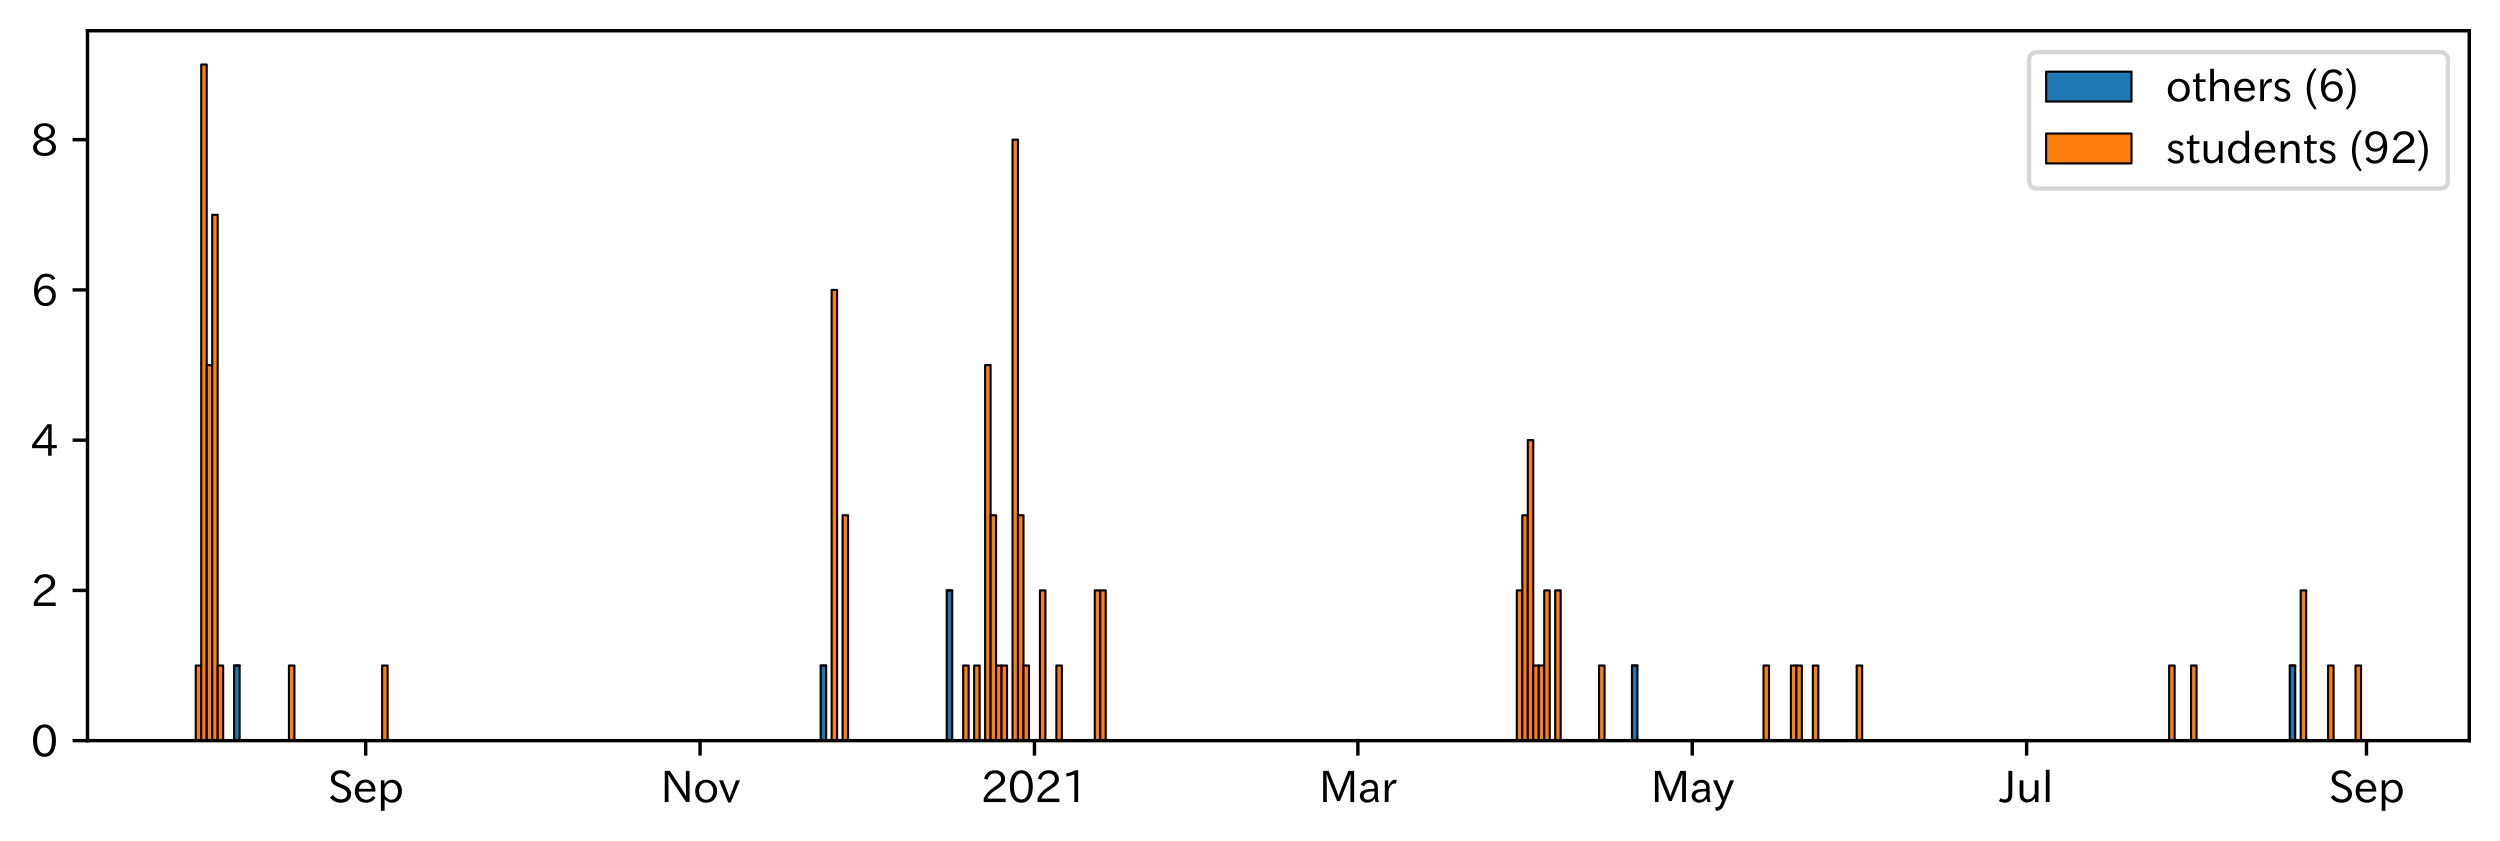 <?xml version="1.0" encoding="utf-8" standalone="no"?>
<!DOCTYPE svg PUBLIC "-//W3C//DTD SVG 1.1//EN"
  "http://www.w3.org/Graphics/SVG/1.1/DTD/svg11.dtd">
<svg height="197.111pt" version="1.1" viewBox="0 0 585.698 197.111" width="585.698pt" xmlns="http://www.w3.org/2000/svg" xmlns:xlink="http://www.w3.org/1999/xlink">
 <defs>
  <style type="text/css">*{stroke-linecap:butt;stroke-linejoin:round;}</style>
 </defs>
 <g id="figure_1">
  <g id="patch_1">
   <path d="M 0 197.111 
L 585.698 197.111 
L 585.698 0 
L 0 0 
z
" style="fill:#ffffff;"/>
  </g>
  <g id="axes_1">
   <g id="patch_2">
    <path d="M 20.498 173.52 
L 578.498 173.52 
L 578.498 7.2 
L 20.498 7.2 
z
" style="fill:#ffffff;"/>
   </g>
   <g id="patch_3">
    <path clip-path="url(#p16b88c2f1a)" d="M 45.862 173.52 
L 47.146 173.52 
L 47.146 173.52 
L 45.862 173.52 
z
" style="fill:#1f77b4;stroke:#000000;stroke-linejoin:miter;stroke-width:0.5;"/>
   </g>
   <g id="patch_4">
    <path clip-path="url(#p16b88c2f1a)" d="M 47.146 173.52 
L 48.431 173.52 
L 48.431 173.52 
L 47.146 173.52 
z
" style="fill:#1f77b4;stroke:#000000;stroke-linejoin:miter;stroke-width:0.5;"/>
   </g>
   <g id="patch_5">
    <path clip-path="url(#p16b88c2f1a)" d="M 48.431 173.52 
L 49.715 173.52 
L 49.715 173.52 
L 48.431 173.52 
z
" style="fill:#1f77b4;stroke:#000000;stroke-linejoin:miter;stroke-width:0.5;"/>
   </g>
   <g id="patch_6">
    <path clip-path="url(#p16b88c2f1a)" d="M 49.715 173.52 
L 50.999 173.52 
L 50.999 173.52 
L 49.715 173.52 
z
" style="fill:#1f77b4;stroke:#000000;stroke-linejoin:miter;stroke-width:0.5;"/>
   </g>
   <g id="patch_7">
    <path clip-path="url(#p16b88c2f1a)" d="M 50.999 173.52 
L 52.283 173.52 
L 52.283 173.52 
L 50.999 173.52 
z
" style="fill:#1f77b4;stroke:#000000;stroke-linejoin:miter;stroke-width:0.5;"/>
   </g>
   <g id="patch_8">
    <path clip-path="url(#p16b88c2f1a)" d="M 54.852 173.52 
L 56.136 173.52 
L 56.136 155.92 
L 54.852 155.92 
z
" style="fill:#1f77b4;stroke:#000000;stroke-linejoin:miter;stroke-width:0.5;"/>
   </g>
   <g id="patch_9">
    <path clip-path="url(#p16b88c2f1a)" d="M 67.694 173.52 
L 68.978 173.52 
L 68.978 173.52 
L 67.694 173.52 
z
" style="fill:#1f77b4;stroke:#000000;stroke-linejoin:miter;stroke-width:0.5;"/>
   </g>
   <g id="patch_10">
    <path clip-path="url(#p16b88c2f1a)" d="M 89.526 173.52 
L 90.81 173.52 
L 90.81 173.52 
L 89.526 173.52 
z
" style="fill:#1f77b4;stroke:#000000;stroke-linejoin:miter;stroke-width:0.5;"/>
   </g>
   <g id="patch_11">
    <path clip-path="url(#p16b88c2f1a)" d="M 192.265 173.52 
L 193.549 173.52 
L 193.549 155.92 
L 192.265 155.92 
z
" style="fill:#1f77b4;stroke:#000000;stroke-linejoin:miter;stroke-width:0.5;"/>
   </g>
   <g id="patch_12">
    <path clip-path="url(#p16b88c2f1a)" d="M 194.833 173.52 
L 196.118 173.52 
L 196.118 173.52 
L 194.833 173.52 
z
" style="fill:#1f77b4;stroke:#000000;stroke-linejoin:miter;stroke-width:0.5;"/>
   </g>
   <g id="patch_13">
    <path clip-path="url(#p16b88c2f1a)" d="M 197.402 173.52 
L 198.686 173.52 
L 198.686 173.52 
L 197.402 173.52 
z
" style="fill:#1f77b4;stroke:#000000;stroke-linejoin:miter;stroke-width:0.5;"/>
   </g>
   <g id="patch_14">
    <path clip-path="url(#p16b88c2f1a)" d="M 221.802 173.52 
L 223.086 173.52 
L 223.086 138.32 
L 221.802 138.32 
z
" style="fill:#1f77b4;stroke:#000000;stroke-linejoin:miter;stroke-width:0.5;"/>
   </g>
   <g id="patch_15">
    <path clip-path="url(#p16b88c2f1a)" d="M 225.655 173.52 
L 226.939 173.52 
L 226.939 173.52 
L 225.655 173.52 
z
" style="fill:#1f77b4;stroke:#000000;stroke-linejoin:miter;stroke-width:0.5;"/>
   </g>
   <g id="patch_16">
    <path clip-path="url(#p16b88c2f1a)" d="M 228.223 173.52 
L 229.508 173.52 
L 229.508 173.52 
L 228.223 173.52 
z
" style="fill:#1f77b4;stroke:#000000;stroke-linejoin:miter;stroke-width:0.5;"/>
   </g>
   <g id="patch_17">
    <path clip-path="url(#p16b88c2f1a)" d="M 230.792 173.52 
L 232.076 173.52 
L 232.076 173.52 
L 230.792 173.52 
z
" style="fill:#1f77b4;stroke:#000000;stroke-linejoin:miter;stroke-width:0.5;"/>
   </g>
   <g id="patch_18">
    <path clip-path="url(#p16b88c2f1a)" d="M 232.076 173.52 
L 233.36 173.52 
L 233.36 173.52 
L 232.076 173.52 
z
" style="fill:#1f77b4;stroke:#000000;stroke-linejoin:miter;stroke-width:0.5;"/>
   </g>
   <g id="patch_19">
    <path clip-path="url(#p16b88c2f1a)" d="M 233.36 173.52 
L 234.645 173.52 
L 234.645 173.52 
L 233.36 173.52 
z
" style="fill:#1f77b4;stroke:#000000;stroke-linejoin:miter;stroke-width:0.5;"/>
   </g>
   <g id="patch_20">
    <path clip-path="url(#p16b88c2f1a)" d="M 234.645 173.52 
L 235.929 173.52 
L 235.929 173.52 
L 234.645 173.52 
z
" style="fill:#1f77b4;stroke:#000000;stroke-linejoin:miter;stroke-width:0.5;"/>
   </g>
   <g id="patch_21">
    <path clip-path="url(#p16b88c2f1a)" d="M 237.213 173.52 
L 238.497 173.52 
L 238.497 173.52 
L 237.213 173.52 
z
" style="fill:#1f77b4;stroke:#000000;stroke-linejoin:miter;stroke-width:0.5;"/>
   </g>
   <g id="patch_22">
    <path clip-path="url(#p16b88c2f1a)" d="M 238.497 173.52 
L 239.782 173.52 
L 239.782 173.52 
L 238.497 173.52 
z
" style="fill:#1f77b4;stroke:#000000;stroke-linejoin:miter;stroke-width:0.5;"/>
   </g>
   <g id="patch_23">
    <path clip-path="url(#p16b88c2f1a)" d="M 239.782 173.52 
L 241.066 173.52 
L 241.066 173.52 
L 239.782 173.52 
z
" style="fill:#1f77b4;stroke:#000000;stroke-linejoin:miter;stroke-width:0.5;"/>
   </g>
   <g id="patch_24">
    <path clip-path="url(#p16b88c2f1a)" d="M 243.634 173.52 
L 244.918 173.52 
L 244.918 173.52 
L 243.634 173.52 
z
" style="fill:#1f77b4;stroke:#000000;stroke-linejoin:miter;stroke-width:0.5;"/>
   </g>
   <g id="patch_25">
    <path clip-path="url(#p16b88c2f1a)" d="M 247.487 173.52 
L 248.771 173.52 
L 248.771 173.52 
L 247.487 173.52 
z
" style="fill:#1f77b4;stroke:#000000;stroke-linejoin:miter;stroke-width:0.5;"/>
   </g>
   <g id="patch_26">
    <path clip-path="url(#p16b88c2f1a)" d="M 256.477 173.52 
L 257.761 173.52 
L 257.761 173.52 
L 256.477 173.52 
z
" style="fill:#1f77b4;stroke:#000000;stroke-linejoin:miter;stroke-width:0.5;"/>
   </g>
   <g id="patch_27">
    <path clip-path="url(#p16b88c2f1a)" d="M 257.761 173.52 
L 259.045 173.52 
L 259.045 173.52 
L 257.761 173.52 
z
" style="fill:#1f77b4;stroke:#000000;stroke-linejoin:miter;stroke-width:0.5;"/>
   </g>
   <g id="patch_28">
    <path clip-path="url(#p16b88c2f1a)" d="M 355.363 173.52 
L 356.647 173.52 
L 356.647 173.52 
L 355.363 173.52 
z
" style="fill:#1f77b4;stroke:#000000;stroke-linejoin:miter;stroke-width:0.5;"/>
   </g>
   <g id="patch_29">
    <path clip-path="url(#p16b88c2f1a)" d="M 356.647 173.52 
L 357.931 173.52 
L 357.931 173.52 
L 356.647 173.52 
z
" style="fill:#1f77b4;stroke:#000000;stroke-linejoin:miter;stroke-width:0.5;"/>
   </g>
   <g id="patch_30">
    <path clip-path="url(#p16b88c2f1a)" d="M 357.931 173.52 
L 359.215 173.52 
L 359.215 173.52 
L 357.931 173.52 
z
" style="fill:#1f77b4;stroke:#000000;stroke-linejoin:miter;stroke-width:0.5;"/>
   </g>
   <g id="patch_31">
    <path clip-path="url(#p16b88c2f1a)" d="M 359.215 173.52 
L 360.5 173.52 
L 360.5 173.52 
L 359.215 173.52 
z
" style="fill:#1f77b4;stroke:#000000;stroke-linejoin:miter;stroke-width:0.5;"/>
   </g>
   <g id="patch_32">
    <path clip-path="url(#p16b88c2f1a)" d="M 360.5 173.52 
L 361.784 173.52 
L 361.784 173.52 
L 360.5 173.52 
z
" style="fill:#1f77b4;stroke:#000000;stroke-linejoin:miter;stroke-width:0.5;"/>
   </g>
   <g id="patch_33">
    <path clip-path="url(#p16b88c2f1a)" d="M 361.784 173.52 
L 363.068 173.52 
L 363.068 173.52 
L 361.784 173.52 
z
" style="fill:#1f77b4;stroke:#000000;stroke-linejoin:miter;stroke-width:0.5;"/>
   </g>
   <g id="patch_34">
    <path clip-path="url(#p16b88c2f1a)" d="M 364.352 173.52 
L 365.637 173.52 
L 365.637 173.52 
L 364.352 173.52 
z
" style="fill:#1f77b4;stroke:#000000;stroke-linejoin:miter;stroke-width:0.5;"/>
   </g>
   <g id="patch_35">
    <path clip-path="url(#p16b88c2f1a)" d="M 374.626 173.52 
L 375.91 173.52 
L 375.91 173.52 
L 374.626 173.52 
z
" style="fill:#1f77b4;stroke:#000000;stroke-linejoin:miter;stroke-width:0.5;"/>
   </g>
   <g id="patch_36">
    <path clip-path="url(#p16b88c2f1a)" d="M 382.332 173.52 
L 383.616 173.52 
L 383.616 155.92 
L 382.332 155.92 
z
" style="fill:#1f77b4;stroke:#000000;stroke-linejoin:miter;stroke-width:0.5;"/>
   </g>
   <g id="patch_37">
    <path clip-path="url(#p16b88c2f1a)" d="M 413.153 173.52 
L 414.437 173.52 
L 414.437 173.52 
L 413.153 173.52 
z
" style="fill:#1f77b4;stroke:#000000;stroke-linejoin:miter;stroke-width:0.5;"/>
   </g>
   <g id="patch_38">
    <path clip-path="url(#p16b88c2f1a)" d="M 419.574 173.52 
L 420.859 173.52 
L 420.859 173.52 
L 419.574 173.52 
z
" style="fill:#1f77b4;stroke:#000000;stroke-linejoin:miter;stroke-width:0.5;"/>
   </g>
   <g id="patch_39">
    <path clip-path="url(#p16b88c2f1a)" d="M 420.859 173.52 
L 422.143 173.52 
L 422.143 173.52 
L 420.859 173.52 
z
" style="fill:#1f77b4;stroke:#000000;stroke-linejoin:miter;stroke-width:0.5;"/>
   </g>
   <g id="patch_40">
    <path clip-path="url(#p16b88c2f1a)" d="M 424.711 173.52 
L 425.996 173.52 
L 425.996 173.52 
L 424.711 173.52 
z
" style="fill:#1f77b4;stroke:#000000;stroke-linejoin:miter;stroke-width:0.5;"/>
   </g>
   <g id="patch_41">
    <path clip-path="url(#p16b88c2f1a)" d="M 434.985 173.52 
L 436.269 173.52 
L 436.269 173.52 
L 434.985 173.52 
z
" style="fill:#1f77b4;stroke:#000000;stroke-linejoin:miter;stroke-width:0.5;"/>
   </g>
   <g id="patch_42">
    <path clip-path="url(#p16b88c2f1a)" d="M 508.187 173.52 
L 509.471 173.52 
L 509.471 173.52 
L 508.187 173.52 
z
" style="fill:#1f77b4;stroke:#000000;stroke-linejoin:miter;stroke-width:0.5;"/>
   </g>
   <g id="patch_43">
    <path clip-path="url(#p16b88c2f1a)" d="M 513.324 173.52 
L 514.608 173.52 
L 514.608 173.52 
L 513.324 173.52 
z
" style="fill:#1f77b4;stroke:#000000;stroke-linejoin:miter;stroke-width:0.5;"/>
   </g>
   <g id="patch_44">
    <path clip-path="url(#p16b88c2f1a)" d="M 536.44 173.52 
L 537.724 173.52 
L 537.724 155.92 
L 536.44 155.92 
z
" style="fill:#1f77b4;stroke:#000000;stroke-linejoin:miter;stroke-width:0.5;"/>
   </g>
   <g id="patch_45">
    <path clip-path="url(#p16b88c2f1a)" d="M 539.008 173.52 
L 540.292 173.52 
L 540.292 173.52 
L 539.008 173.52 
z
" style="fill:#1f77b4;stroke:#000000;stroke-linejoin:miter;stroke-width:0.5;"/>
   </g>
   <g id="patch_46">
    <path clip-path="url(#p16b88c2f1a)" d="M 545.429 173.52 
L 546.714 173.52 
L 546.714 173.52 
L 545.429 173.52 
z
" style="fill:#1f77b4;stroke:#000000;stroke-linejoin:miter;stroke-width:0.5;"/>
   </g>
   <g id="patch_47">
    <path clip-path="url(#p16b88c2f1a)" d="M 551.851 173.52 
L 553.135 173.52 
L 553.135 173.52 
L 551.851 173.52 
z
" style="fill:#1f77b4;stroke:#000000;stroke-linejoin:miter;stroke-width:0.5;"/>
   </g>
   <g id="patch_48">
    <path clip-path="url(#p16b88c2f1a)" d="M 45.862 173.52 
L 47.146 173.52 
L 47.146 155.92 
L 45.862 155.92 
z
" style="fill:#ff7f0e;stroke:#000000;stroke-linejoin:miter;stroke-width:0.5;"/>
   </g>
   <g id="patch_49">
    <path clip-path="url(#p16b88c2f1a)" d="M 47.146 173.52 
L 48.431 173.52 
L 48.431 15.12 
L 47.146 15.12 
z
" style="fill:#ff7f0e;stroke:#000000;stroke-linejoin:miter;stroke-width:0.5;"/>
   </g>
   <g id="patch_50">
    <path clip-path="url(#p16b88c2f1a)" d="M 48.431 173.52 
L 49.715 173.52 
L 49.715 85.52 
L 48.431 85.52 
z
" style="fill:#ff7f0e;stroke:#000000;stroke-linejoin:miter;stroke-width:0.5;"/>
   </g>
   <g id="patch_51">
    <path clip-path="url(#p16b88c2f1a)" d="M 49.715 173.52 
L 50.999 173.52 
L 50.999 50.32 
L 49.715 50.32 
z
" style="fill:#ff7f0e;stroke:#000000;stroke-linejoin:miter;stroke-width:0.5;"/>
   </g>
   <g id="patch_52">
    <path clip-path="url(#p16b88c2f1a)" d="M 50.999 173.52 
L 52.283 173.52 
L 52.283 155.92 
L 50.999 155.92 
z
" style="fill:#ff7f0e;stroke:#000000;stroke-linejoin:miter;stroke-width:0.5;"/>
   </g>
   <g id="patch_53">
    <path clip-path="url(#p16b88c2f1a)" d="M 54.852 155.92 
L 56.136 155.92 
L 56.136 155.92 
L 54.852 155.92 
z
" style="fill:#ff7f0e;stroke:#000000;stroke-linejoin:miter;stroke-width:0.5;"/>
   </g>
   <g id="patch_54">
    <path clip-path="url(#p16b88c2f1a)" d="M 67.694 173.52 
L 68.978 173.52 
L 68.978 155.92 
L 67.694 155.92 
z
" style="fill:#ff7f0e;stroke:#000000;stroke-linejoin:miter;stroke-width:0.5;"/>
   </g>
   <g id="patch_55">
    <path clip-path="url(#p16b88c2f1a)" d="M 89.526 173.52 
L 90.81 173.52 
L 90.81 155.92 
L 89.526 155.92 
z
" style="fill:#ff7f0e;stroke:#000000;stroke-linejoin:miter;stroke-width:0.5;"/>
   </g>
   <g id="patch_56">
    <path clip-path="url(#p16b88c2f1a)" d="M 192.265 155.92 
L 193.549 155.92 
L 193.549 155.92 
L 192.265 155.92 
z
" style="fill:#ff7f0e;stroke:#000000;stroke-linejoin:miter;stroke-width:0.5;"/>
   </g>
   <g id="patch_57">
    <path clip-path="url(#p16b88c2f1a)" d="M 194.833 173.52 
L 196.118 173.52 
L 196.118 67.92 
L 194.833 67.92 
z
" style="fill:#ff7f0e;stroke:#000000;stroke-linejoin:miter;stroke-width:0.5;"/>
   </g>
   <g id="patch_58">
    <path clip-path="url(#p16b88c2f1a)" d="M 197.402 173.52 
L 198.686 173.52 
L 198.686 120.72 
L 197.402 120.72 
z
" style="fill:#ff7f0e;stroke:#000000;stroke-linejoin:miter;stroke-width:0.5;"/>
   </g>
   <g id="patch_59">
    <path clip-path="url(#p16b88c2f1a)" d="M 221.802 138.32 
L 223.086 138.32 
L 223.086 138.32 
L 221.802 138.32 
z
" style="fill:#ff7f0e;stroke:#000000;stroke-linejoin:miter;stroke-width:0.5;"/>
   </g>
   <g id="patch_60">
    <path clip-path="url(#p16b88c2f1a)" d="M 225.655 173.52 
L 226.939 173.52 
L 226.939 155.92 
L 225.655 155.92 
z
" style="fill:#ff7f0e;stroke:#000000;stroke-linejoin:miter;stroke-width:0.5;"/>
   </g>
   <g id="patch_61">
    <path clip-path="url(#p16b88c2f1a)" d="M 228.223 173.52 
L 229.508 173.52 
L 229.508 155.92 
L 228.223 155.92 
z
" style="fill:#ff7f0e;stroke:#000000;stroke-linejoin:miter;stroke-width:0.5;"/>
   </g>
   <g id="patch_62">
    <path clip-path="url(#p16b88c2f1a)" d="M 230.792 173.52 
L 232.076 173.52 
L 232.076 85.52 
L 230.792 85.52 
z
" style="fill:#ff7f0e;stroke:#000000;stroke-linejoin:miter;stroke-width:0.5;"/>
   </g>
   <g id="patch_63">
    <path clip-path="url(#p16b88c2f1a)" d="M 232.076 173.52 
L 233.36 173.52 
L 233.36 120.72 
L 232.076 120.72 
z
" style="fill:#ff7f0e;stroke:#000000;stroke-linejoin:miter;stroke-width:0.5;"/>
   </g>
   <g id="patch_64">
    <path clip-path="url(#p16b88c2f1a)" d="M 233.36 173.52 
L 234.645 173.52 
L 234.645 155.92 
L 233.36 155.92 
z
" style="fill:#ff7f0e;stroke:#000000;stroke-linejoin:miter;stroke-width:0.5;"/>
   </g>
   <g id="patch_65">
    <path clip-path="url(#p16b88c2f1a)" d="M 234.645 173.52 
L 235.929 173.52 
L 235.929 155.92 
L 234.645 155.92 
z
" style="fill:#ff7f0e;stroke:#000000;stroke-linejoin:miter;stroke-width:0.5;"/>
   </g>
   <g id="patch_66">
    <path clip-path="url(#p16b88c2f1a)" d="M 237.213 173.52 
L 238.497 173.52 
L 238.497 32.72 
L 237.213 32.72 
z
" style="fill:#ff7f0e;stroke:#000000;stroke-linejoin:miter;stroke-width:0.5;"/>
   </g>
   <g id="patch_67">
    <path clip-path="url(#p16b88c2f1a)" d="M 238.497 173.52 
L 239.782 173.52 
L 239.782 120.72 
L 238.497 120.72 
z
" style="fill:#ff7f0e;stroke:#000000;stroke-linejoin:miter;stroke-width:0.5;"/>
   </g>
   <g id="patch_68">
    <path clip-path="url(#p16b88c2f1a)" d="M 239.782 173.52 
L 241.066 173.52 
L 241.066 155.92 
L 239.782 155.92 
z
" style="fill:#ff7f0e;stroke:#000000;stroke-linejoin:miter;stroke-width:0.5;"/>
   </g>
   <g id="patch_69">
    <path clip-path="url(#p16b88c2f1a)" d="M 243.634 173.52 
L 244.918 173.52 
L 244.918 138.32 
L 243.634 138.32 
z
" style="fill:#ff7f0e;stroke:#000000;stroke-linejoin:miter;stroke-width:0.5;"/>
   </g>
   <g id="patch_70">
    <path clip-path="url(#p16b88c2f1a)" d="M 247.487 173.52 
L 248.771 173.52 
L 248.771 155.92 
L 247.487 155.92 
z
" style="fill:#ff7f0e;stroke:#000000;stroke-linejoin:miter;stroke-width:0.5;"/>
   </g>
   <g id="patch_71">
    <path clip-path="url(#p16b88c2f1a)" d="M 256.477 173.52 
L 257.761 173.52 
L 257.761 138.32 
L 256.477 138.32 
z
" style="fill:#ff7f0e;stroke:#000000;stroke-linejoin:miter;stroke-width:0.5;"/>
   </g>
   <g id="patch_72">
    <path clip-path="url(#p16b88c2f1a)" d="M 257.761 173.52 
L 259.045 173.52 
L 259.045 138.32 
L 257.761 138.32 
z
" style="fill:#ff7f0e;stroke:#000000;stroke-linejoin:miter;stroke-width:0.5;"/>
   </g>
   <g id="patch_73">
    <path clip-path="url(#p16b88c2f1a)" d="M 355.363 173.52 
L 356.647 173.52 
L 356.647 138.32 
L 355.363 138.32 
z
" style="fill:#ff7f0e;stroke:#000000;stroke-linejoin:miter;stroke-width:0.5;"/>
   </g>
   <g id="patch_74">
    <path clip-path="url(#p16b88c2f1a)" d="M 356.647 173.52 
L 357.931 173.52 
L 357.931 120.72 
L 356.647 120.72 
z
" style="fill:#ff7f0e;stroke:#000000;stroke-linejoin:miter;stroke-width:0.5;"/>
   </g>
   <g id="patch_75">
    <path clip-path="url(#p16b88c2f1a)" d="M 357.931 173.52 
L 359.215 173.52 
L 359.215 103.12 
L 357.931 103.12 
z
" style="fill:#ff7f0e;stroke:#000000;stroke-linejoin:miter;stroke-width:0.5;"/>
   </g>
   <g id="patch_76">
    <path clip-path="url(#p16b88c2f1a)" d="M 359.215 173.52 
L 360.5 173.52 
L 360.5 155.92 
L 359.215 155.92 
z
" style="fill:#ff7f0e;stroke:#000000;stroke-linejoin:miter;stroke-width:0.5;"/>
   </g>
   <g id="patch_77">
    <path clip-path="url(#p16b88c2f1a)" d="M 360.5 173.52 
L 361.784 173.52 
L 361.784 155.92 
L 360.5 155.92 
z
" style="fill:#ff7f0e;stroke:#000000;stroke-linejoin:miter;stroke-width:0.5;"/>
   </g>
   <g id="patch_78">
    <path clip-path="url(#p16b88c2f1a)" d="M 361.784 173.52 
L 363.068 173.52 
L 363.068 138.32 
L 361.784 138.32 
z
" style="fill:#ff7f0e;stroke:#000000;stroke-linejoin:miter;stroke-width:0.5;"/>
   </g>
   <g id="patch_79">
    <path clip-path="url(#p16b88c2f1a)" d="M 364.352 173.52 
L 365.637 173.52 
L 365.637 138.32 
L 364.352 138.32 
z
" style="fill:#ff7f0e;stroke:#000000;stroke-linejoin:miter;stroke-width:0.5;"/>
   </g>
   <g id="patch_80">
    <path clip-path="url(#p16b88c2f1a)" d="M 374.626 173.52 
L 375.91 173.52 
L 375.91 155.92 
L 374.626 155.92 
z
" style="fill:#ff7f0e;stroke:#000000;stroke-linejoin:miter;stroke-width:0.5;"/>
   </g>
   <g id="patch_81">
    <path clip-path="url(#p16b88c2f1a)" d="M 382.332 155.92 
L 383.616 155.92 
L 383.616 155.92 
L 382.332 155.92 
z
" style="fill:#ff7f0e;stroke:#000000;stroke-linejoin:miter;stroke-width:0.5;"/>
   </g>
   <g id="patch_82">
    <path clip-path="url(#p16b88c2f1a)" d="M 413.153 173.52 
L 414.437 173.52 
L 414.437 155.92 
L 413.153 155.92 
z
" style="fill:#ff7f0e;stroke:#000000;stroke-linejoin:miter;stroke-width:0.5;"/>
   </g>
   <g id="patch_83">
    <path clip-path="url(#p16b88c2f1a)" d="M 419.574 173.52 
L 420.859 173.52 
L 420.859 155.92 
L 419.574 155.92 
z
" style="fill:#ff7f0e;stroke:#000000;stroke-linejoin:miter;stroke-width:0.5;"/>
   </g>
   <g id="patch_84">
    <path clip-path="url(#p16b88c2f1a)" d="M 420.859 173.52 
L 422.143 173.52 
L 422.143 155.92 
L 420.859 155.92 
z
" style="fill:#ff7f0e;stroke:#000000;stroke-linejoin:miter;stroke-width:0.5;"/>
   </g>
   <g id="patch_85">
    <path clip-path="url(#p16b88c2f1a)" d="M 424.711 173.52 
L 425.996 173.52 
L 425.996 155.92 
L 424.711 155.92 
z
" style="fill:#ff7f0e;stroke:#000000;stroke-linejoin:miter;stroke-width:0.5;"/>
   </g>
   <g id="patch_86">
    <path clip-path="url(#p16b88c2f1a)" d="M 434.985 173.52 
L 436.269 173.52 
L 436.269 155.92 
L 434.985 155.92 
z
" style="fill:#ff7f0e;stroke:#000000;stroke-linejoin:miter;stroke-width:0.5;"/>
   </g>
   <g id="patch_87">
    <path clip-path="url(#p16b88c2f1a)" d="M 508.187 173.52 
L 509.471 173.52 
L 509.471 155.92 
L 508.187 155.92 
z
" style="fill:#ff7f0e;stroke:#000000;stroke-linejoin:miter;stroke-width:0.5;"/>
   </g>
   <g id="patch_88">
    <path clip-path="url(#p16b88c2f1a)" d="M 513.324 173.52 
L 514.608 173.52 
L 514.608 155.92 
L 513.324 155.92 
z
" style="fill:#ff7f0e;stroke:#000000;stroke-linejoin:miter;stroke-width:0.5;"/>
   </g>
   <g id="patch_89">
    <path clip-path="url(#p16b88c2f1a)" d="M 536.44 155.92 
L 537.724 155.92 
L 537.724 155.92 
L 536.44 155.92 
z
" style="fill:#ff7f0e;stroke:#000000;stroke-linejoin:miter;stroke-width:0.5;"/>
   </g>
   <g id="patch_90">
    <path clip-path="url(#p16b88c2f1a)" d="M 539.008 173.52 
L 540.292 173.52 
L 540.292 138.32 
L 539.008 138.32 
z
" style="fill:#ff7f0e;stroke:#000000;stroke-linejoin:miter;stroke-width:0.5;"/>
   </g>
   <g id="patch_91">
    <path clip-path="url(#p16b88c2f1a)" d="M 545.429 173.52 
L 546.714 173.52 
L 546.714 155.92 
L 545.429 155.92 
z
" style="fill:#ff7f0e;stroke:#000000;stroke-linejoin:miter;stroke-width:0.5;"/>
   </g>
   <g id="patch_92">
    <path clip-path="url(#p16b88c2f1a)" d="M 551.851 173.52 
L 553.135 173.52 
L 553.135 155.92 
L 551.851 155.92 
z
" style="fill:#ff7f0e;stroke:#000000;stroke-linejoin:miter;stroke-width:0.5;"/>
   </g>
   <g id="matplotlib.axis_1">
    <g id="xtick_1">
     <g id="line2d_1">
      <defs>
       <path d="M 0 0 
L 0 3.5 
" id="mdb4ad9191f" style="stroke:#000000;stroke-width:0.8;"/>
      </defs>
      <g>
       <use style="stroke:#000000;stroke-width:0.8;" x="85.673" xlink:href="#mdb4ad9191f" y="173.52"/>
      </g>
     </g>
     <g id="text_1">
      <!-- Sep -->
      <g transform="translate(76.798 188.011)scale(0.1 -0.1)">
       <defs>
        <path d="M 2919 3641 
Q 2563 4259 1853 4259 
Q 1453 4259 1213 4009 
Q 1028 3803 1028 3534 
Q 1028 3238 1266 3047 
Q 1444 2913 1984 2688 
L 2200 2597 
Q 2925 2306 3191 1953 
Q 3422 1644 3422 1259 
Q 3422 644 2969 288 
Q 2559 -31 1931 -31 
Q 881 -31 313 766 
L 753 1100 
Q 1203 459 1938 459 
Q 2288 459 2534 625 
Q 2841 847 2841 1216 
Q 2841 1503 2616 1728 
Q 2375 1959 1728 2206 
L 1541 2278 
Q 453 2694 453 3481 
Q 453 4006 806 4347 
Q 1203 4725 1863 4725 
Q 2841 4725 3359 3956 
L 2919 3641 
z
" id="IPAexGothic-53" transform="scale(0.016)"/>
        <path d="M 863 1594 
Q 891 1041 1209 722 
Q 1534 397 1997 397 
Q 2606 397 2963 966 
L 3322 728 
Q 2869 -31 1931 -31 
Q 1222 -31 766 422 
Q 306 884 306 1641 
Q 306 2444 788 2925 
Q 1216 3353 1856 3353 
Q 2459 3353 2866 2956 
Q 3322 2494 3322 1722 
L 3322 1594 
L 863 1594 
z
M 2756 1997 
Q 2709 2431 2450 2681 
Q 2194 2938 1844 2938 
Q 1438 2938 1150 2591 
Q 953 2356 894 1997 
L 2756 1997 
z
" id="IPAexGothic-65" transform="scale(0.016)"/>
        <path d="M 1075 2688 
Q 1525 3341 2206 3341 
Q 2769 3341 3172 2938 
Q 3641 2469 3641 1644 
Q 3641 841 3178 372 
Q 2775 -31 2200 -31 
Q 1569 -31 1106 497 
L 1106 -1216 
L 563 -1216 
L 563 3250 
L 1075 3250 
L 1075 2688 
z
M 1106 1950 
L 1106 1291 
Q 1106 897 1516 600 
Q 1791 403 2106 403 
Q 2469 403 2725 659 
Q 3066 997 3066 1631 
Q 3066 2200 2784 2559 
Q 2503 2900 2100 2900 
Q 1656 2900 1338 2484 
Q 1106 2184 1106 1950 
z
" id="IPAexGothic-70" transform="scale(0.016)"/>
       </defs>
       <use xlink:href="#IPAexGothic-53"/>
       <use x="58.496" xlink:href="#IPAexGothic-65"/>
       <use x="115.381" xlink:href="#IPAexGothic-70"/>
      </g>
     </g>
    </g>
    <g id="xtick_2">
     <g id="line2d_2">
      <g>
       <use style="stroke:#000000;stroke-width:0.8;" x="164.012" xlink:href="#mdb4ad9191f" y="173.52"/>
      </g>
     </g>
     <g id="text_2">
      <!-- Nov -->
      <g transform="translate(154.763 188.011)scale(0.1 -0.1)">
       <defs>
        <path d="M 4244 63 
L 3731 63 
L 1697 3150 
Q 1466 3500 1141 4097 
L 1116 4097 
L 1128 3797 
Q 1159 2803 1159 2469 
L 1159 63 
L 609 63 
L 609 4634 
L 1366 4634 
L 3113 1978 
Q 3453 1447 3713 966 
L 3738 966 
Q 3694 1897 3694 2469 
L 3694 4634 
L 4244 4634 
L 4244 63 
z
" id="IPAexGothic-4e" transform="scale(0.016)"/>
        <path d="M 1919 3341 
Q 2594 3341 3056 2888 
Q 3531 2413 3531 1638 
Q 3531 888 3066 422 
Q 2609 -31 1919 -31 
Q 1228 -31 781 416 
Q 313 881 313 1656 
Q 313 2413 788 2888 
Q 1241 3341 1919 3341 
z
M 1919 2919 
Q 1519 2919 1241 2631 
Q 888 2278 888 1650 
Q 888 1031 1234 684 
Q 1516 403 1919 403 
Q 2331 403 2609 691 
Q 2956 1038 2956 1672 
Q 2956 2269 2603 2631 
Q 2316 2919 1919 2919 
z
" id="IPAexGothic-6f" transform="scale(0.016)"/>
        <path d="M 3103 3250 
L 1747 6 
L 1375 6 
L 25 3250 
L 628 3250 
L 1338 1388 
L 1522 844 
L 1569 703 
L 1588 703 
Q 1641 884 1822 1388 
L 2516 3250 
L 3103 3250 
z
" id="IPAexGothic-76" transform="scale(0.016)"/>
       </defs>
       <use xlink:href="#IPAexGothic-4e"/>
       <use x="75.977" xlink:href="#IPAexGothic-6f"/>
       <use x="136.377" xlink:href="#IPAexGothic-76"/>
      </g>
     </g>
    </g>
    <g id="xtick_3">
     <g id="line2d_3">
      <g>
       <use style="stroke:#000000;stroke-width:0.8;" x="242.35" xlink:href="#mdb4ad9191f" y="173.52"/>
      </g>
     </g>
     <g id="text_3">
      <!-- 2021 -->
      <g transform="translate(229.753 188.011)scale(0.1 -0.1)">
       <defs>
        <path d="M 3659 63 
L 447 63 
L 447 594 
Q 825 1475 1894 2203 
L 2072 2322 
Q 2619 2697 2791 2906 
Q 2988 3153 2988 3444 
Q 2988 3772 2756 4003 
Q 2500 4259 2084 4259 
Q 1250 4259 991 3328 
L 497 3506 
Q 853 4725 2116 4725 
Q 2806 4725 3216 4316 
Q 3575 3947 3575 3425 
Q 3575 3038 3344 2722 
Q 3131 2416 2366 1938 
L 2231 1856 
Q 1256 1253 978 569 
L 3659 569 
L 3659 63 
z
" id="IPAexGothic-32" transform="scale(0.016)"/>
        <path d="M 2038 4725 
Q 2881 4725 3334 3944 
Q 3694 3325 3694 2344 
Q 3694 1372 3334 741 
Q 2888 -31 2016 -31 
Q 1147 -31 700 741 
Q 341 1372 341 2350 
Q 341 3713 1000 4334 
Q 1419 4725 2038 4725 
z
M 2016 4266 
Q 1516 4266 1228 3759 
Q 934 3247 934 2344 
Q 934 1456 1222 947 
Q 1513 447 2016 447 
Q 2619 447 2909 1153 
Q 3100 1622 3100 2375 
Q 3100 3256 2806 3759 
Q 2509 4266 2016 4266 
z
" id="IPAexGothic-30" transform="scale(0.016)"/>
        <path d="M 2463 63 
L 1900 63 
L 1900 4103 
Q 1372 3922 788 3797 
L 684 4231 
Q 1519 4441 2106 4731 
L 2463 4731 
L 2463 63 
z
" id="IPAexGothic-31" transform="scale(0.016)"/>
       </defs>
       <use xlink:href="#IPAexGothic-32"/>
       <use x="62.988" xlink:href="#IPAexGothic-30"/>
       <use x="125.977" xlink:href="#IPAexGothic-32"/>
       <use x="188.965" xlink:href="#IPAexGothic-31"/>
      </g>
     </g>
    </g>
    <g id="xtick_4">
     <g id="line2d_4">
      <g>
       <use style="stroke:#000000;stroke-width:0.8;" x="318.12" xlink:href="#mdb4ad9191f" y="173.52"/>
      </g>
     </g>
     <g id="text_4">
      <!-- Mar -->
      <g transform="translate(309.01 188.011)scale(0.1 -0.1)">
       <defs>
        <path d="M 5147 63 
L 4597 63 
L 4597 2534 
Q 4597 3281 4634 4134 
L 4609 4134 
Q 4356 3409 4066 2675 
L 3066 209 
L 2650 209 
L 1641 2725 
Q 1328 3506 1128 4141 
L 1103 4141 
Q 1141 3131 1141 2553 
L 1141 63 
L 609 63 
L 609 4634 
L 1416 4634 
L 2503 1944 
Q 2697 1472 2869 906 
L 2888 906 
Q 3028 1416 3234 1931 
L 4316 4634 
L 5147 4634 
L 5147 63 
z
" id="IPAexGothic-4d" transform="scale(0.016)"/>
        <path d="M 3156 63 
L 2672 63 
Q 2559 303 2531 556 
L 2509 556 
Q 2147 -25 1428 -25 
Q 934 -25 622 288 
Q 347 563 347 959 
Q 347 1947 2050 1997 
L 2478 2009 
L 2478 2175 
Q 2478 2509 2288 2700 
Q 2088 2900 1775 2900 
Q 1238 2900 969 2378 
L 494 2597 
Q 938 3328 1788 3328 
Q 2375 3328 2691 3000 
Q 2984 2706 2984 2169 
L 2984 997 
Q 2984 400 3156 63 
z
M 2491 1625 
L 2141 1619 
Q 903 1591 903 953 
Q 903 728 1050 581 
Q 1231 403 1525 403 
Q 1934 403 2234 703 
Q 2491 969 2491 1344 
L 2491 1625 
z
" id="IPAexGothic-61" transform="scale(0.016)"/>
        <path d="M 2309 3316 
L 2213 2769 
Q 2106 2791 2022 2791 
Q 1653 2791 1413 2444 
Q 1113 2006 1113 1675 
L 1113 63 
L 563 63 
L 563 3250 
L 1081 3250 
L 1056 2303 
L 1069 2303 
Q 1422 3341 2097 3341 
Q 2206 3341 2309 3316 
z
" id="IPAexGothic-72" transform="scale(0.016)"/>
       </defs>
       <use xlink:href="#IPAexGothic-4d"/>
       <use x="90.186" xlink:href="#IPAexGothic-61"/>
       <use x="145.166" xlink:href="#IPAexGothic-72"/>
      </g>
     </g>
    </g>
    <g id="xtick_5">
     <g id="line2d_5">
      <g>
       <use style="stroke:#000000;stroke-width:0.8;" x="396.458" xlink:href="#mdb4ad9191f" y="173.52"/>
      </g>
     </g>
     <g id="text_5">
      <!-- May -->
      <g transform="translate(386.739 188.011)scale(0.1 -0.1)">
       <defs>
        <path d="M 3122 3250 
L 1575 -488 
Q 1278 -1203 550 -1203 
L 478 -1203 
L 344 -703 
L 447 -703 
Q 969 -703 1150 -238 
L 1356 275 
L 38 3250 
L 659 3250 
L 1363 1459 
Q 1528 1025 1606 781 
L 1625 781 
Q 1750 1169 1863 1459 
L 2528 3250 
L 3122 3250 
z
" id="IPAexGothic-79" transform="scale(0.016)"/>
       </defs>
       <use xlink:href="#IPAexGothic-4d"/>
       <use x="90.186" xlink:href="#IPAexGothic-61"/>
       <use x="145.166" xlink:href="#IPAexGothic-79"/>
      </g>
     </g>
    </g>
    <g id="xtick_6">
     <g id="line2d_6">
      <g>
       <use style="stroke:#000000;stroke-width:0.8;" x="474.796" xlink:href="#mdb4ad9191f" y="173.52"/>
      </g>
     </g>
     <g id="text_6">
      <!-- Jul -->
      <g transform="translate(468.527 188.011)scale(0.1 -0.1)">
       <defs>
        <path d="M 1819 4634 
L 1819 1234 
Q 1819 -31 763 -31 
Q 303 -31 -125 209 
L 84 644 
Q 378 447 694 447 
Q 1250 447 1250 1203 
L 1250 4634 
L 1819 4634 
z
" id="IPAexGothic-4a" transform="scale(0.016)"/>
        <path d="M 3284 63 
L 2772 63 
L 2772 644 
Q 2300 0 1625 0 
Q 1072 0 763 375 
Q 519 678 519 1241 
L 519 3250 
L 1069 3250 
L 1069 1259 
Q 1069 466 1734 466 
Q 2406 466 2734 1291 
L 2734 3250 
L 3284 3250 
L 3284 63 
z
" id="IPAexGothic-75" transform="scale(0.016)"/>
        <path d="M 1131 63 
L 581 63 
L 581 4794 
L 1131 4794 
L 1131 63 
z
" id="IPAexGothic-6c" transform="scale(0.016)"/>
       </defs>
       <use xlink:href="#IPAexGothic-4a"/>
       <use x="37.988" xlink:href="#IPAexGothic-75"/>
       <use x="98.389" xlink:href="#IPAexGothic-6c"/>
      </g>
     </g>
    </g>
    <g id="xtick_7">
     <g id="line2d_7">
      <g>
       <use style="stroke:#000000;stroke-width:0.8;" x="554.419" xlink:href="#mdb4ad9191f" y="173.52"/>
      </g>
     </g>
     <g id="text_7">
      <!-- Sep -->
      <g transform="translate(545.544 188.011)scale(0.1 -0.1)">
       <use xlink:href="#IPAexGothic-53"/>
       <use x="58.496" xlink:href="#IPAexGothic-65"/>
       <use x="115.381" xlink:href="#IPAexGothic-70"/>
      </g>
     </g>
    </g>
   </g>
   <g id="matplotlib.axis_2">
    <g id="ytick_1">
     <g id="line2d_8">
      <defs>
       <path d="M 0 0 
L -3.5 0 
" id="m8e73ba7f9a" style="stroke:#000000;stroke-width:0.8;"/>
      </defs>
      <g>
       <use style="stroke:#000000;stroke-width:0.8;" x="20.498" xlink:href="#m8e73ba7f9a" y="173.52"/>
      </g>
     </g>
     <g id="text_8">
      <!-- 0 -->
      <g transform="translate(7.2 177.265)scale(0.1 -0.1)">
       <use xlink:href="#IPAexGothic-30"/>
      </g>
     </g>
    </g>
    <g id="ytick_2">
     <g id="line2d_9">
      <g>
       <use style="stroke:#000000;stroke-width:0.8;" x="20.498" xlink:href="#m8e73ba7f9a" y="138.32"/>
      </g>
     </g>
     <g id="text_9">
      <!-- 2 -->
      <g transform="translate(7.2 142.065)scale(0.1 -0.1)">
       <use xlink:href="#IPAexGothic-32"/>
      </g>
     </g>
    </g>
    <g id="ytick_3">
     <g id="line2d_10">
      <g>
       <use style="stroke:#000000;stroke-width:0.8;" x="20.498" xlink:href="#m8e73ba7f9a" y="103.12"/>
      </g>
     </g>
     <g id="text_10">
      <!-- 4 -->
      <g transform="translate(7.2 106.865)scale(0.1 -0.1)">
       <defs>
        <path d="M 3813 1159 
L 3059 1159 
L 3059 63 
L 2547 63 
L 2547 1159 
L 197 1159 
L 197 1672 
L 2456 4678 
L 3059 4678 
L 3059 1634 
L 3813 1634 
L 3813 1159 
z
M 2578 4109 
L 2559 4109 
Q 2278 3656 2003 3284 
L 759 1634 
L 2547 1634 
L 2547 3144 
Q 2547 3481 2578 4109 
z
" id="IPAexGothic-34" transform="scale(0.016)"/>
       </defs>
       <use xlink:href="#IPAexGothic-34"/>
      </g>
     </g>
    </g>
    <g id="ytick_4">
     <g id="line2d_11">
      <g>
       <use style="stroke:#000000;stroke-width:0.8;" x="20.498" xlink:href="#m8e73ba7f9a" y="67.92"/>
      </g>
     </g>
     <g id="text_11">
      <!-- 6 -->
      <g transform="translate(7.2 71.665)scale(0.1 -0.1)">
       <defs>
        <path d="M 1056 2328 
Q 1509 2981 2234 2981 
Q 2906 2981 3316 2513 
Q 3675 2106 3675 1522 
Q 3675 884 3272 434 
Q 2853 -31 2178 -31 
Q 1375 -31 922 581 
Q 481 1178 481 2228 
Q 481 3425 1013 4109 
Q 1494 4725 2272 4725 
Q 3191 4725 3609 4025 
L 3150 3775 
Q 2894 4266 2300 4266 
Q 1119 4266 1031 2328 
L 1056 2328 
z
M 2141 2547 
Q 1684 2547 1384 2206 
Q 1116 1900 1116 1541 
Q 1116 1156 1353 844 
Q 1672 428 2159 428 
Q 2669 428 2941 844 
Q 3125 1128 3125 1503 
Q 3125 1944 2881 2228 
Q 2600 2547 2141 2547 
z
" id="IPAexGothic-36" transform="scale(0.016)"/>
       </defs>
       <use xlink:href="#IPAexGothic-36"/>
      </g>
     </g>
    </g>
    <g id="ytick_5">
     <g id="line2d_12">
      <g>
       <use style="stroke:#000000;stroke-width:0.8;" x="20.498" xlink:href="#m8e73ba7f9a" y="32.72"/>
      </g>
     </g>
     <g id="text_12">
      <!-- 8 -->
      <g transform="translate(7.2 36.465)scale(0.1 -0.1)">
       <defs>
        <path d="M 2541 2425 
Q 3700 2031 3700 1197 
Q 3700 541 3100 197 
Q 2663 -56 2016 -56 
Q 1366 -56 928 197 
Q 347 531 347 1178 
Q 347 1988 1409 2381 
L 1409 2400 
Q 481 2734 481 3509 
Q 481 4100 981 4456 
Q 1406 4756 2019 4756 
Q 2703 4756 3131 4403 
Q 3553 4069 3553 3566 
Q 3553 2706 2541 2444 
L 2541 2425 
z
M 2022 2625 
Q 2997 2856 2997 3528 
Q 2997 3916 2675 4150 
Q 2413 4347 2016 4347 
Q 1606 4347 1331 4128 
Q 1050 3897 1050 3522 
Q 1050 3150 1350 2925 
Q 1494 2809 1722 2722 
Q 1984 2616 2022 2625 
z
M 1978 2209 
Q 922 1931 922 1216 
Q 922 775 1313 556 
Q 1606 391 2009 391 
Q 2575 391 2881 697 
Q 3106 922 3106 1250 
Q 3106 1594 2794 1850 
Q 2609 1994 2350 2100 
Q 2047 2222 1978 2209 
z
" id="IPAexGothic-38" transform="scale(0.016)"/>
       </defs>
       <use xlink:href="#IPAexGothic-38"/>
      </g>
     </g>
    </g>
   </g>
   <g id="patch_93">
    <path d="M 20.498 173.52 
L 20.498 7.2 
" style="fill:none;stroke:#000000;stroke-linecap:square;stroke-linejoin:miter;stroke-width:0.8;"/>
   </g>
   <g id="patch_94">
    <path d="M 578.498 173.52 
L 578.498 7.2 
" style="fill:none;stroke:#000000;stroke-linecap:square;stroke-linejoin:miter;stroke-width:0.8;"/>
   </g>
   <g id="patch_95">
    <path d="M 20.498 173.52 
L 578.498 173.52 
" style="fill:none;stroke:#000000;stroke-linecap:square;stroke-linejoin:miter;stroke-width:0.8;"/>
   </g>
   <g id="patch_96">
    <path d="M 20.498 7.2 
L 578.498 7.2 
" style="fill:none;stroke:#000000;stroke-linecap:square;stroke-linejoin:miter;stroke-width:0.8;"/>
   </g>
   <g id="legend_1">
    <g id="patch_97">
     <path d="M 477.369 44.184 
L 571.498 44.184 
Q 573.498 44.184 573.498 42.184 
L 573.498 14.2 
Q 573.498 12.2 571.498 12.2 
L 477.369 12.2 
Q 475.369 12.2 475.369 14.2 
L 475.369 42.184 
Q 475.369 44.184 477.369 44.184 
z
" style="fill:#ffffff;opacity:0.8;stroke:#cccccc;stroke-linejoin:miter;"/>
    </g>
    <g id="patch_98">
     <path d="M 479.369 23.792 
L 499.369 23.792 
L 499.369 16.792 
L 479.369 16.792 
z
" style="fill:#1f77b4;stroke:#000000;stroke-linejoin:miter;stroke-width:0.5;"/>
    </g>
    <g id="text_13">
     <!-- others (6) -->
     <g transform="translate(507.369 23.792)scale(0.1 -0.1)">
      <defs>
       <path d="M 2125 241 
Q 1769 -6 1397 -6 
Q 653 -6 653 831 
L 653 2859 
L 219 2859 
L 219 3250 
L 653 3250 
L 653 3966 
L 1178 4228 
L 1178 3250 
L 2063 3250 
L 2063 2859 
L 1178 2859 
L 1178 906 
Q 1178 416 1513 416 
Q 1738 416 1941 588 
L 2125 241 
z
" id="IPAexGothic-74" transform="scale(0.016)"/>
       <path d="M 3347 63 
L 2797 63 
L 2797 2041 
Q 2797 2853 2131 2853 
Q 1447 2853 1131 2041 
L 1131 63 
L 581 63 
L 581 4794 
L 1131 4794 
L 1131 2706 
Q 1566 3316 2247 3316 
Q 3347 3316 3347 2072 
L 3347 63 
z
" id="IPAexGothic-68" transform="scale(0.016)"/>
       <path d="M 2234 2547 
Q 1938 2931 1484 2931 
Q 891 2931 891 2475 
Q 891 2153 1531 1944 
L 1741 1875 
Q 2650 1578 2650 894 
Q 2650 434 2272 172 
Q 1972 -31 1497 -31 
Q 766 -31 256 503 
L 603 819 
Q 997 397 1516 397 
Q 2131 397 2131 875 
Q 2131 1238 1453 1478 
L 1234 1553 
Q 378 1853 378 2431 
Q 378 2797 628 3047 
Q 928 3347 1453 3347 
Q 2156 3347 2606 2859 
L 2234 2547 
z
" id="IPAexGothic-73" transform="scale(0.016)"/>
       <path id="IPAexGothic-20" transform="scale(0.016)"/>
       <path d="M 1928 -1016 
L 1653 -1166 
Q 488 69 488 1875 
Q 488 3678 1653 4909 
L 1928 4763 
Q 1006 3522 1006 1881 
Q 1006 203 1928 -1016 
z
" id="IPAexGothic-28" transform="scale(0.016)"/>
       <path d="M 466 4909 
Q 1638 3672 1638 1875 
Q 1638 75 466 -1166 
L 191 -1016 
Q 1119 216 1119 1881 
Q 1119 3509 191 4763 
L 466 4909 
z
" id="IPAexGothic-29" transform="scale(0.016)"/>
      </defs>
      <use xlink:href="#IPAexGothic-6f"/>
      <use x="60.4" xlink:href="#IPAexGothic-74"/>
      <use x="95.02" xlink:href="#IPAexGothic-68"/>
      <use x="155.713" xlink:href="#IPAexGothic-65"/>
      <use x="212.598" xlink:href="#IPAexGothic-72"/>
      <use x="249.609" xlink:href="#IPAexGothic-73"/>
      <use x="295.801" xlink:href="#IPAexGothic-20"/>
      <use x="322.803" xlink:href="#IPAexGothic-28"/>
      <use x="356.104" xlink:href="#IPAexGothic-36"/>
      <use x="419.092" xlink:href="#IPAexGothic-29"/>
     </g>
    </g>
    <g id="patch_99">
     <path d="M 479.369 38.284 
L 499.369 38.284 
L 499.369 31.284 
L 479.369 31.284 
z
" style="fill:#ff7f0e;stroke:#000000;stroke-linejoin:miter;stroke-width:0.5;"/>
    </g>
    <g id="text_14">
     <!-- students (92) -->
     <g transform="translate(507.369 38.284)scale(0.1 -0.1)">
      <defs>
       <path d="M 3391 63 
L 2891 63 
L 2891 619 
Q 2441 -31 1753 -31 
Q 1181 -31 788 372 
Q 313 844 313 1663 
Q 313 2466 772 2938 
Q 1169 3341 1753 3341 
Q 2384 3341 2847 2809 
L 2847 4794 
L 3391 4794 
L 3391 63 
z
M 2847 1303 
L 2847 2097 
Q 2847 2413 2456 2706 
Q 2181 2906 1853 2906 
Q 1484 2906 1228 2650 
Q 888 2309 888 1678 
Q 888 1109 1169 750 
Q 1441 409 1847 409 
Q 2322 409 2656 875 
Q 2847 1134 2847 1303 
z
" id="IPAexGothic-64" transform="scale(0.016)"/>
       <path d="M 3328 63 
L 2778 63 
L 2778 2041 
Q 2778 2853 2106 2853 
Q 1428 2853 1113 2041 
L 1113 63 
L 563 63 
L 563 3250 
L 1075 3250 
L 1075 2675 
Q 1525 3316 2222 3316 
Q 3328 3316 3328 2072 
L 3328 63 
z
" id="IPAexGothic-6e" transform="scale(0.016)"/>
       <path d="M 2984 2356 
Q 2544 1716 1813 1716 
Q 1253 1716 847 2056 
Q 366 2459 366 3163 
Q 366 3813 769 4266 
Q 1181 4725 1869 4725 
Q 2800 4725 3241 3950 
Q 3559 3378 3559 2472 
Q 3559 1250 3041 588 
Q 2553 -31 1769 -31 
Q 859 -31 391 703 
L 853 953 
Q 1156 428 1753 428 
Q 2922 428 3009 2356 
L 2984 2356 
z
M 1888 4278 
Q 1450 4278 1172 3950 
Q 922 3653 922 3200 
Q 922 2741 1159 2478 
Q 1434 2163 1906 2163 
Q 2431 2163 2728 2572 
Q 2925 2847 2925 3169 
Q 2925 3553 2694 3863 
Q 2375 4278 1888 4278 
z
" id="IPAexGothic-39" transform="scale(0.016)"/>
      </defs>
      <use xlink:href="#IPAexGothic-73"/>
      <use x="46.191" xlink:href="#IPAexGothic-74"/>
      <use x="80.811" xlink:href="#IPAexGothic-75"/>
      <use x="141.211" xlink:href="#IPAexGothic-64"/>
      <use x="203.613" xlink:href="#IPAexGothic-65"/>
      <use x="260.498" xlink:href="#IPAexGothic-6e"/>
      <use x="320.898" xlink:href="#IPAexGothic-74"/>
      <use x="355.518" xlink:href="#IPAexGothic-73"/>
      <use x="401.709" xlink:href="#IPAexGothic-20"/>
      <use x="428.711" xlink:href="#IPAexGothic-28"/>
      <use x="462.012" xlink:href="#IPAexGothic-39"/>
      <use x="525" xlink:href="#IPAexGothic-32"/>
      <use x="587.988" xlink:href="#IPAexGothic-29"/>
     </g>
    </g>
   </g>
  </g>
 </g>
 <defs>
  <clipPath id="p16b88c2f1a">
   <rect height="166.32" width="558" x="20.498" y="7.2"/>
  </clipPath>
 </defs>
</svg>
